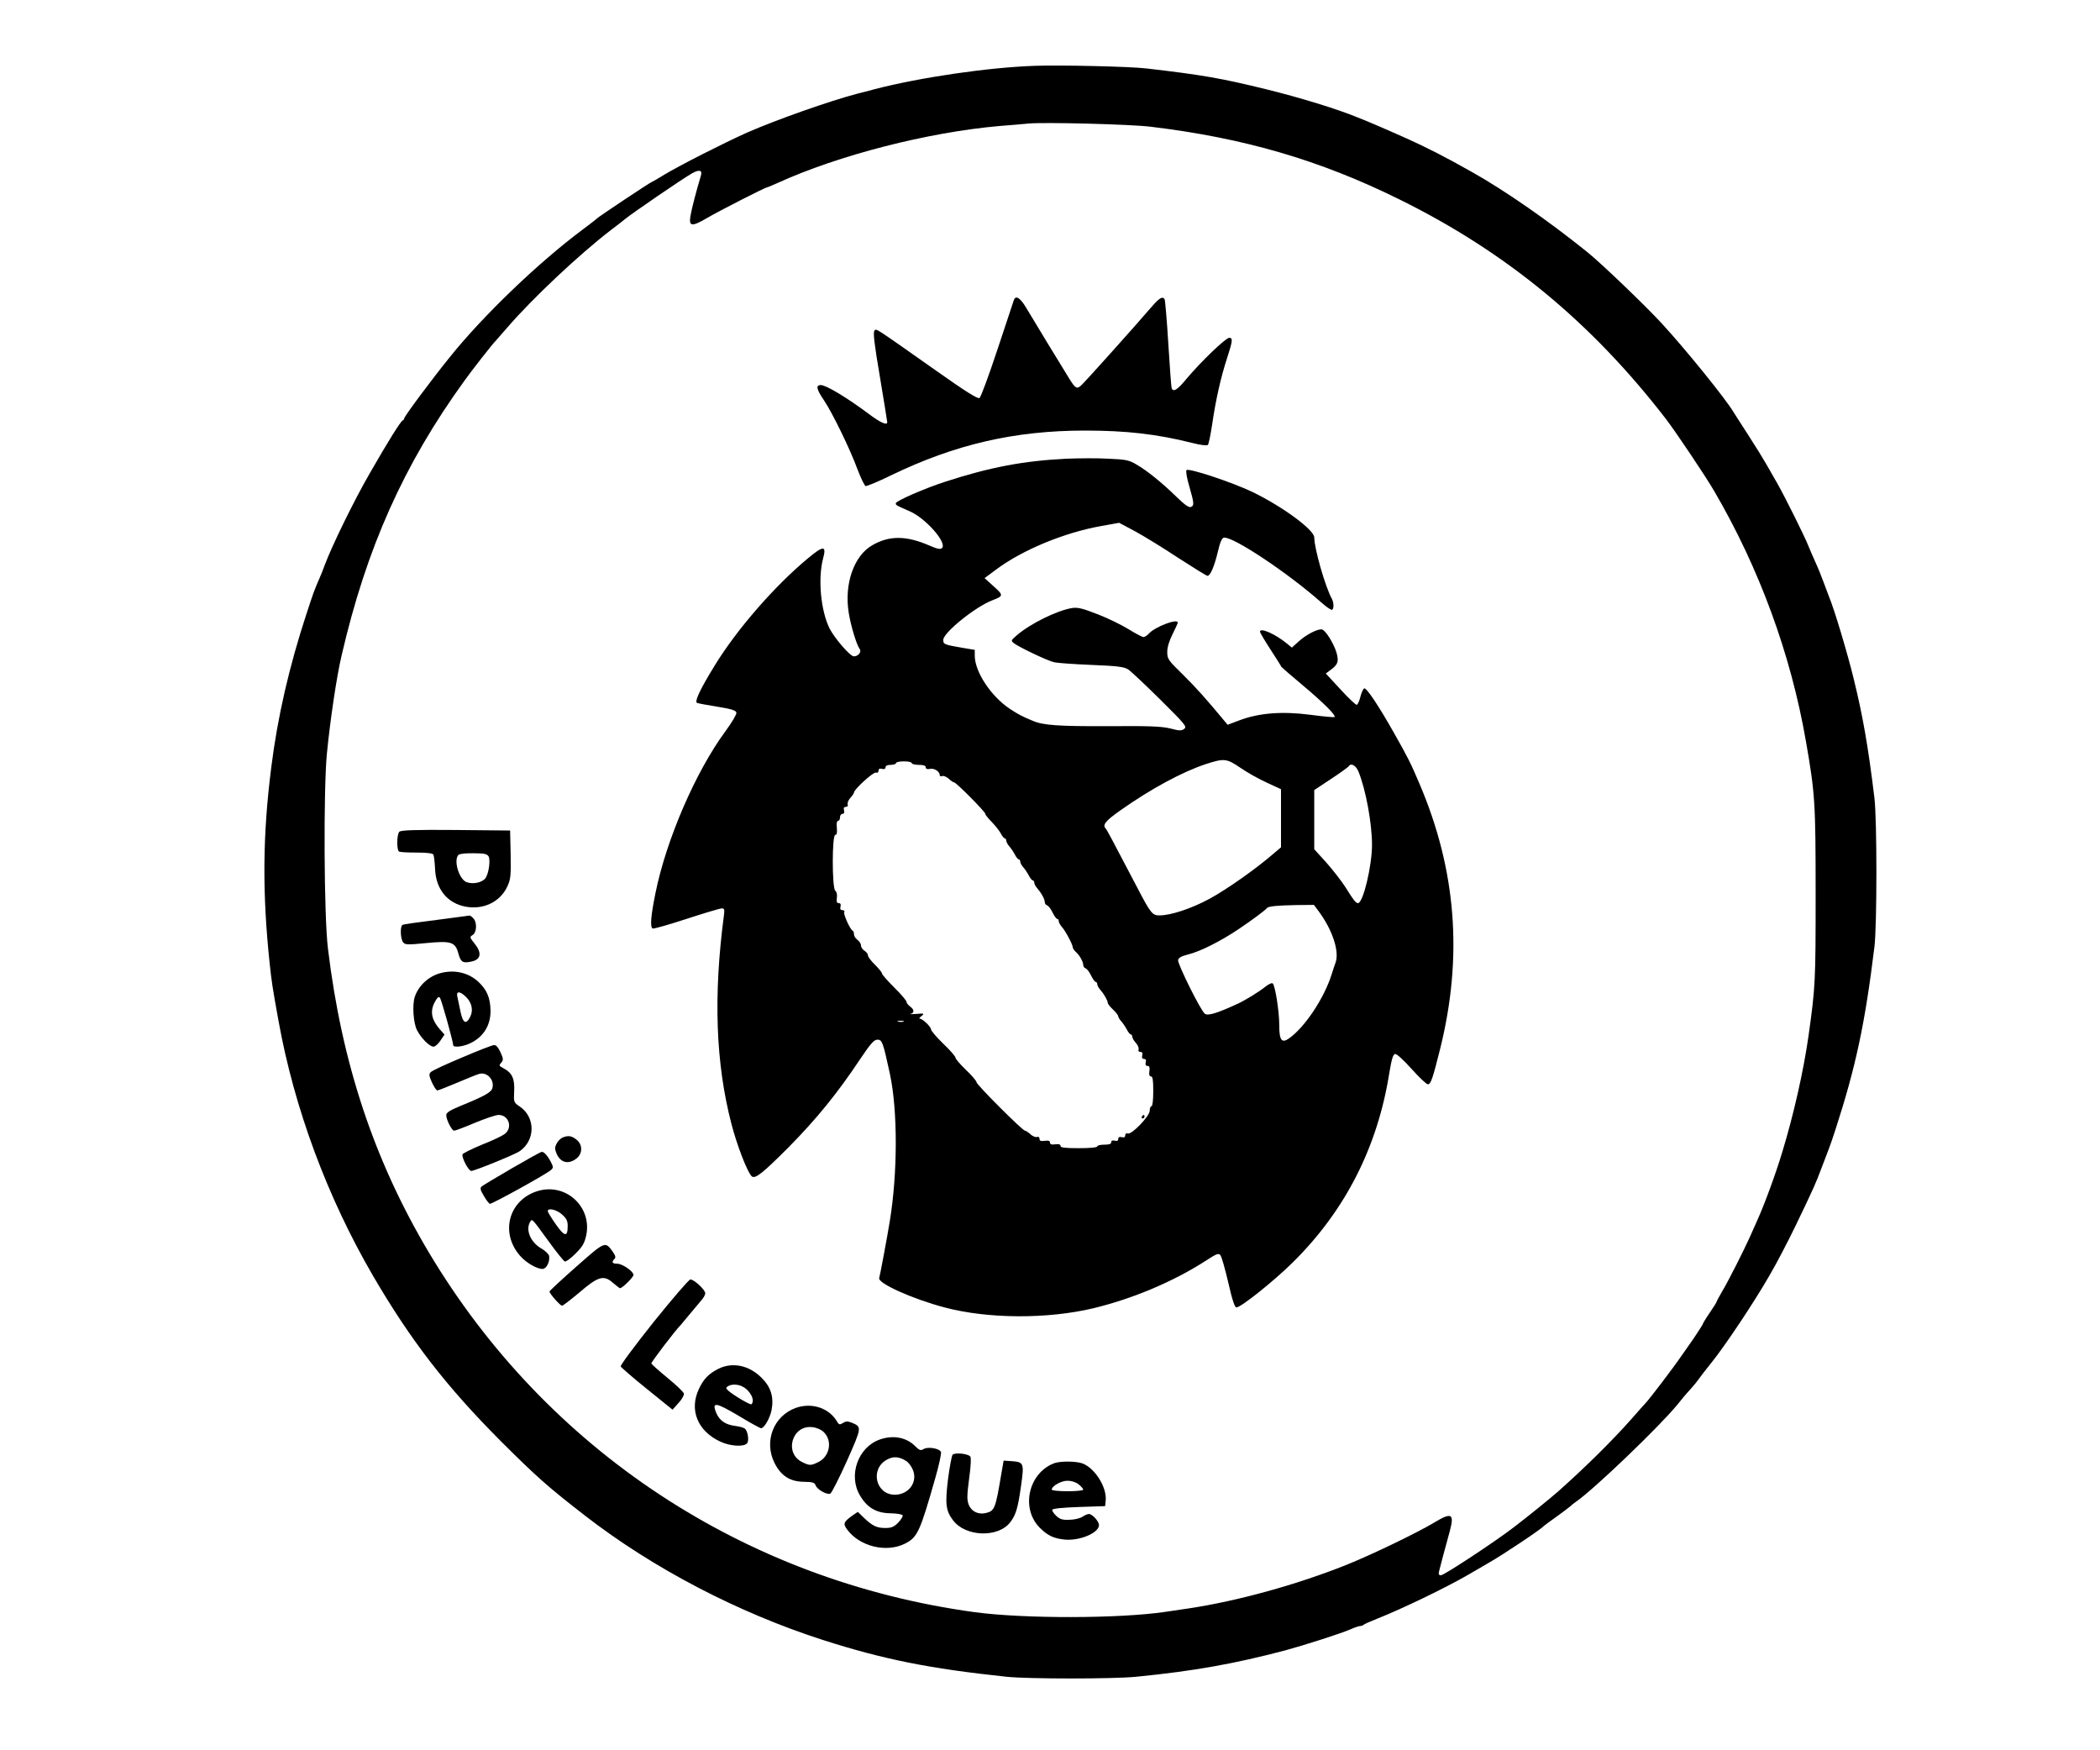 <?xml version="1.0" standalone="no"?>
<!DOCTYPE svg PUBLIC "-//W3C//DTD SVG 20010904//EN"
 "http://www.w3.org/TR/2001/REC-SVG-20010904/DTD/svg10.dtd">
<svg version="1.0" xmlns="http://www.w3.org/2000/svg"
 width="1200pt" height="1000pt" viewBox="0 0 1200 1000"
 preserveAspectRatio="xMidYMid meet">
<g transform="translate(0,1000) scale(0.1,-0.1)"
fill="#000000" stroke="none">
<path d="M5915 9624 c-268 -9 -655 -66 -915 -133 -41 -11 -86 -23 -100 -26
-163 -43 -460 -148 -630 -222 -136 -61 -386 -188 -474 -241 -37 -23 -70 -42
-72 -42 -6 0 -308 -201 -314 -209 -3 -4 -41 -33 -85 -66 -249 -186 -562 -486
-752 -722 -106 -131 -263 -342 -263 -353 0 -4 -4 -10 -9 -12 -11 -4 -85 -122
-188 -302 -87 -150 -215 -411 -258 -526 -9 -25 -23 -61 -32 -80 -27 -62 -31
-73 -71 -195 -99 -301 -166 -591 -202 -880 -49 -386 -52 -713 -9 -1120 11
-103 15 -131 50 -325 90 -501 279 -1010 541 -1460 215 -368 418 -631 727 -941
204 -204 274 -266 486 -430 388 -300 870 -552 1358 -709 347 -111 606 -163
1049 -210 125 -13 608 -13 740 0 333 33 561 74 853 151 107 29 320 97 372 120
24 11 49 19 56 19 7 0 17 4 22 9 6 4 42 20 80 35 134 53 386 174 515 249 47
27 99 58 117 68 76 43 300 192 313 209 3 3 35 27 72 53 36 26 72 53 80 60 7 7
23 20 35 28 103 71 481 434 579 555 21 27 54 66 73 86 19 21 41 48 49 60 9 13
41 55 72 93 77 95 247 350 332 499 39 66 106 195 150 286 106 221 111 232 148
330 18 47 36 94 40 105 5 11 22 61 38 110 116 358 169 604 223 1045 15 123 15
727 0 851 -36 296 -66 467 -118 679 -35 145 -113 405 -143 475 -4 11 -18 47
-30 80 -12 33 -33 85 -47 115 -14 30 -32 73 -41 95 -23 57 -133 278 -177 355
-21 36 -49 85 -63 110 -14 25 -59 98 -101 163 -42 64 -80 125 -86 134 -47 78
-272 356 -410 506 -91 99 -344 342 -425 407 -217 175 -468 350 -655 455 -153
87 -268 145 -377 194 -27 12 -69 30 -95 42 -59 26 -111 48 -140 60 -13 5 -33
13 -45 18 -113 47 -331 114 -523 161 -256 63 -365 82 -685 119 -92 11 -489 20
-635 15z m660 -348 c532 -64 966 -190 1421 -415 609 -300 1098 -703 1523
-1254 56 -73 228 -329 276 -412 259 -443 438 -933 524 -1427 53 -303 56 -354
56 -878 0 -498 -1 -526 -41 -811 -28 -196 -84 -446 -149 -659 -38 -127 -102
-301 -146 -398 -12 -26 -30 -67 -41 -92 -34 -75 -123 -252 -157 -308 -17 -29
-31 -55 -31 -58 0 -3 -18 -32 -40 -64 -22 -32 -40 -62 -40 -65 0 -3 -24 -40
-52 -82 -29 -41 -60 -85 -68 -97 -52 -76 -187 -253 -210 -276 -3 -3 -39 -43
-80 -90 -110 -124 -260 -272 -415 -410 -48 -42 -165 -137 -255 -206 -105 -81
-398 -274 -416 -274 -12 0 -15 6 -11 22 6 24 34 131 62 232 26 98 10 107 -88
48 -94 -57 -359 -185 -504 -243 -283 -113 -620 -206 -898 -248 -38 -6 -99 -15
-135 -20 -263 -39 -807 -40 -1090 -2 -1313 179 -2447 926 -3121 2058 -311 523
-496 1078 -575 1733 -23 184 -26 910 -6 1115 19 194 56 442 84 560 142 614
355 1091 702 1570 45 63 162 212 176 225 3 3 34 39 70 80 144 167 413 419 590
555 36 27 72 55 80 62 38 32 336 236 385 263 41 23 60 18 50 -14 -25 -83 -53
-189 -60 -232 -9 -58 8 -60 91 -12 69 41 338 178 348 178 3 0 29 11 58 24 348
159 859 290 1268 326 69 5 143 12 165 14 86 9 587 -4 700 -18z"/>
<path d="M5794 8287 c-3 -8 -45 -135 -94 -283 -49 -148 -95 -273 -103 -278
-10 -6 -78 36 -246 155 -365 257 -342 242 -354 230 -9 -9 -1 -76 31 -264 23
-138 42 -255 42 -259 0 -20 -39 -3 -104 46 -126 94 -245 166 -276 166 -30 0
-24 -25 19 -88 47 -70 148 -276 192 -396 18 -48 39 -90 45 -93 6 -2 72 25 145
61 366 177 706 256 1109 256 236 0 412 -20 614 -71 46 -12 83 -16 88 -11 5 5
15 55 24 113 21 146 51 276 85 380 33 102 35 119 13 119 -20 0 -163 -138 -242
-232 -54 -66 -78 -81 -87 -55 -2 6 -11 121 -19 255 -8 133 -18 247 -21 252
-12 19 -30 8 -75 -44 -83 -97 -382 -431 -402 -448 -24 -22 -32 -18 -65 34 -35
56 -208 340 -250 411 -33 55 -58 71 -69 44z"/>
<path d="M6090 7379 c-240 -12 -432 -48 -685 -130 -116 -37 -286 -111 -286
-124 -1 -11 1 -12 79 -46 92 -40 215 -180 185 -210 -9 -9 -26 -6 -72 14 -133
58 -231 58 -328 1 -104 -60 -160 -222 -133 -386 12 -75 45 -183 62 -205 13
-17 -7 -43 -33 -43 -21 0 -109 102 -138 158 -51 102 -68 284 -38 400 21 77 3
77 -90 -1 -187 -156 -399 -399 -525 -603 -86 -139 -121 -213 -105 -220 8 -3
61 -13 118 -22 80 -13 105 -21 107 -34 2 -9 -26 -56 -62 -105 -170 -230 -339
-620 -401 -928 -26 -130 -31 -190 -16 -200 6 -3 93 22 194 55 101 33 192 60
201 60 15 0 17 -6 13 -37 -61 -462 -48 -846 43 -1196 31 -120 92 -278 116
-298 20 -16 62 18 210 166 160 162 279 308 412 508 57 85 77 107 96 107 27 0
32 -15 71 -195 45 -208 45 -568 -1 -845 -13 -81 -55 -306 -60 -322 -9 -30 192
-120 374 -168 249 -66 589 -67 852 -4 222 54 451 150 634 267 69 45 80 49 90
35 7 -9 27 -80 45 -157 22 -98 37 -141 46 -141 26 0 216 152 324 259 299 296
483 658 550 1081 13 78 21 106 33 108 9 2 47 -33 94 -85 43 -48 85 -88 93 -88
17 0 27 29 71 205 130 525 92 1019 -119 1513 -50 118 -67 151 -144 287 -86
153 -158 261 -171 257 -6 -2 -16 -23 -22 -47 -6 -24 -15 -45 -21 -47 -5 -2
-47 38 -93 88 l-84 91 27 20 c43 31 49 50 33 103 -16 50 -59 120 -80 128 -20
8 -90 -27 -134 -67 l-40 -36 -28 23 c-67 55 -154 93 -154 68 0 -6 27 -51 60
-102 33 -51 61 -95 62 -99 2 -3 57 -51 123 -106 119 -100 191 -172 181 -181
-2 -2 -64 3 -137 13 -161 21 -293 11 -405 -31 l-69 -26 -20 24 c-103 124 -157
185 -234 261 -86 84 -91 91 -91 131 0 27 11 63 30 101 16 32 30 62 30 67 0 25
-130 -24 -165 -63 -10 -11 -24 -20 -31 -20 -6 0 -45 20 -85 45 -41 25 -120 64
-178 86 -85 33 -112 40 -145 35 -86 -14 -240 -90 -316 -156 -34 -30 -35 -30
-15 -46 29 -22 194 -101 230 -108 17 -4 112 -11 212 -15 150 -6 187 -11 210
-26 15 -10 97 -87 183 -172 142 -141 154 -155 137 -167 -15 -12 -27 -12 -80 2
-50 12 -119 15 -357 13 -279 -1 -369 5 -427 30 -61 25 -82 36 -134 70 -107 72
-199 211 -199 303 l0 33 -72 12 c-104 18 -108 20 -108 45 0 41 183 189 280
226 65 25 65 29 8 80 l-52 47 69 51 c151 112 390 210 600 247 l100 18 90 -48
c50 -27 161 -95 247 -152 87 -56 162 -103 168 -103 16 0 39 54 59 137 12 53
23 79 34 81 49 10 365 -200 556 -369 30 -27 58 -46 63 -43 11 7 10 40 -1 62
-38 68 -101 289 -101 351 0 44 -183 178 -355 261 -116 55 -362 137 -375 124
-5 -5 2 -46 16 -93 28 -98 29 -110 8 -118 -11 -4 -37 15 -82 59 -82 80 -166
148 -228 184 -42 25 -61 29 -158 33 -61 4 -172 3 -246 0z m997 -1765 c37 -26
105 -64 151 -85 l82 -38 0 -166 0 -166 -33 -28 c-100 -88 -275 -212 -377 -267
-102 -55 -219 -94 -285 -94 -40 0 -50 12 -127 160 -149 284 -171 326 -179 335
-21 22 -3 44 83 105 176 124 354 220 490 265 103 33 117 32 195 -21z m-1877
26 c0 -5 18 -10 40 -10 27 0 40 -4 40 -14 0 -9 8 -12 25 -9 24 5 55 -15 55
-36 0 -6 7 -8 14 -5 8 3 25 -4 37 -15 13 -12 26 -21 31 -21 12 0 178 -168 178
-179 0 -6 17 -27 38 -48 20 -21 43 -50 51 -65 8 -16 18 -28 23 -28 4 0 8 -6 8
-13 0 -7 8 -22 18 -33 9 -10 23 -31 31 -46 8 -16 18 -28 23 -28 4 0 8 -6 8
-13 0 -7 8 -22 18 -33 9 -10 23 -31 31 -46 8 -16 18 -28 23 -28 4 0 8 -6 8
-13 0 -7 8 -22 18 -33 24 -28 42 -61 42 -78 0 -8 6 -16 14 -19 8 -3 22 -22 31
-41 10 -20 21 -36 26 -36 5 0 9 -6 9 -13 0 -7 8 -22 18 -33 20 -22 62 -101 62
-116 0 -6 8 -18 18 -27 22 -20 42 -56 42 -75 0 -8 6 -16 14 -19 8 -3 22 -22
31 -41 10 -20 21 -36 26 -36 5 0 9 -6 9 -13 0 -7 8 -22 18 -33 22 -25 42 -61
42 -74 0 -5 14 -23 30 -38 17 -16 30 -33 30 -39 0 -5 8 -18 18 -29 9 -10 23
-31 31 -46 8 -16 18 -28 23 -28 4 0 8 -6 8 -13 0 -7 9 -23 21 -36 11 -12 18
-29 15 -37 -3 -8 1 -14 10 -14 11 0 15 -6 11 -20 -3 -14 0 -20 10 -20 10 0 14
-6 10 -20 -3 -14 0 -20 10 -20 11 0 14 -8 11 -30 -3 -20 0 -30 9 -30 10 0 13
-21 13 -85 0 -50 -4 -85 -10 -85 -5 0 -10 -11 -10 -25 0 -32 -104 -140 -126
-131 -8 3 -14 -1 -14 -10 0 -11 -6 -15 -20 -11 -14 3 -20 0 -20 -10 0 -10 -6
-14 -20 -10 -13 3 -20 0 -20 -9 0 -10 -12 -14 -40 -14 -22 0 -40 -4 -40 -10 0
-6 -42 -10 -105 -10 -81 0 -105 3 -105 13 0 9 -10 12 -30 9 -21 -3 -30 0 -30
10 0 10 -9 13 -30 10 -23 -3 -30 0 -30 12 0 9 -6 13 -14 10 -8 -3 -25 4 -37
15 -13 12 -27 21 -32 21 -14 0 -277 263 -277 277 0 7 -27 39 -60 70 -33 32
-60 63 -60 70 0 7 -31 43 -70 80 -38 37 -70 74 -70 82 0 15 -49 61 -64 61 -6
0 -1 7 10 15 18 15 15 16 -31 12 -27 -2 -42 -2 -32 0 23 6 22 25 -3 43 -11 8
-20 20 -20 26 0 7 -31 44 -70 82 -38 38 -70 74 -70 80 0 6 -18 28 -40 50 -22
21 -40 45 -40 53 0 8 -9 20 -20 27 -11 7 -20 20 -20 30 0 10 -9 24 -20 32 -11
8 -20 22 -20 31 0 10 -3 19 -7 21 -15 6 -55 96 -49 107 4 6 0 11 -10 11 -11 0
-15 6 -11 20 3 14 0 20 -10 20 -11 0 -14 8 -11 30 3 18 -1 35 -9 41 -19 16
-19 319 0 319 9 0 11 12 9 40 -3 25 0 40 7 40 6 0 11 9 11 20 0 11 6 20 14 20
9 0 12 7 9 20 -4 14 0 20 11 20 9 0 13 6 10 14 -3 8 4 25 15 37 12 13 21 27
21 31 0 18 112 120 126 114 8 -3 14 1 14 10 0 11 6 15 20 11 13 -3 20 0 20 9
0 9 11 14 30 14 17 0 30 5 30 10 0 6 20 10 45 10 25 0 45 -4 45 -10z m2553
-49 c42 -104 77 -295 77 -418 0 -121 -51 -333 -80 -333 -12 0 -23 13 -71 90
-23 36 -72 99 -110 142 l-69 76 0 169 0 169 95 63 c52 34 97 67 101 72 13 22
42 7 57 -30z m-231 -793 c82 -109 124 -236 99 -300 -5 -13 -14 -41 -21 -63
-42 -136 -153 -303 -243 -367 -43 -31 -57 -12 -57 76 0 78 -23 223 -37 237 -5
5 -23 -3 -43 -19 -36 -29 -116 -78 -160 -98 -115 -53 -168 -69 -185 -56 -23
16 -156 284 -153 306 2 14 18 23 58 33 69 17 186 76 287 144 79 53 154 109
163 121 8 10 57 15 166 17 l102 1 24 -32z m-2369 -635 c-7 -2 -21 -2 -30 0
-10 3 -4 5 12 5 17 0 24 -2 18 -5z"/>
<path d="M6525 3620 c-3 -5 -1 -10 4 -10 6 0 11 5 11 10 0 6 -2 10 -4 10 -3 0
-8 -4 -11 -10z"/>
<path d="M2282 5248 c-15 -15 -16 -104 -2 -113 6 -4 51 -6 100 -6 56 0 92 -4
96 -11 4 -6 8 -42 10 -80 4 -117 69 -198 174 -218 102 -19 197 26 239 115 19
41 21 60 19 183 l-3 137 -310 3 c-233 2 -314 -1 -323 -10z m510 -141 c11 -21
2 -93 -17 -123 -17 -26 -72 -38 -109 -24 -43 16 -76 126 -46 156 6 6 44 10 86
9 62 0 77 -4 86 -18z"/>
<path d="M2570 4754 c-226 -29 -262 -34 -271 -39 -13 -9 -11 -78 4 -98 11 -15
23 -16 134 -5 143 14 165 6 183 -62 13 -48 26 -55 77 -43 52 12 57 50 15 102
-29 36 -29 38 -11 49 24 15 26 74 3 96 -8 9 -18 16 -22 15 -4 -1 -54 -7 -112
-15z"/>
<path d="M2520 4441 c-69 -17 -129 -72 -150 -137 -15 -46 -8 -149 13 -190 23
-45 72 -94 94 -94 10 0 28 16 40 35 l23 34 -29 33 c-44 51 -54 98 -29 148 15
29 24 38 31 31 9 -9 75 -247 77 -273 0 -13 49 -9 87 7 81 34 127 103 126 190
-1 75 -21 121 -72 168 -56 50 -133 68 -211 48z m143 -137 c33 -32 42 -75 25
-111 -24 -50 -43 -40 -57 29 -7 35 -15 73 -18 86 -7 31 17 29 50 -4z"/>
<path d="M2640 3958 c-91 -38 -171 -75 -178 -83 -12 -11 -11 -20 6 -59 12 -25
25 -46 31 -46 6 0 56 20 113 44 57 24 113 47 125 50 44 14 89 -32 77 -79 -6
-26 -42 -46 -186 -105 -58 -24 -78 -37 -78 -51 0 -27 32 -89 45 -89 7 0 60 20
119 45 60 25 120 45 135 45 58 0 82 -72 36 -108 -14 -11 -72 -39 -131 -62 -58
-24 -108 -49 -111 -55 -6 -18 34 -95 50 -95 19 0 252 95 277 113 90 63 90 194
0 255 -34 23 -35 24 -32 87 4 72 -12 106 -60 131 -27 14 -28 17 -14 32 13 16
13 22 -4 60 -13 28 -25 42 -37 41 -10 0 -92 -32 -183 -71z"/>
<path d="M3215 3501 c-11 -5 -27 -20 -34 -34 -11 -21 -12 -31 -1 -57 22 -53
68 -65 114 -29 36 28 36 80 0 108 -28 22 -46 25 -79 12z"/>
<path d="M2925 3325 c-88 -51 -166 -98 -173 -104 -10 -10 -7 -20 13 -54 13
-23 29 -43 34 -45 10 -3 328 172 350 194 13 11 13 17 1 41 -19 38 -41 63 -54
62 -6 0 -83 -43 -171 -94z"/>
<path d="M3079 3197 c-170 -47 -225 -238 -107 -372 34 -39 95 -75 128 -75 22
0 43 40 38 74 -2 10 -21 29 -43 42 -63 35 -94 108 -65 154 11 18 9 20 105
-112 44 -61 86 -113 92 -115 7 -3 35 18 62 45 40 40 51 59 61 105 33 160 -113
297 -271 254z m133 -136 c25 -22 32 -37 32 -65 0 -65 -17 -63 -68 9 -25 36
-46 70 -46 75 0 21 51 9 82 -19z"/>
<path d="M3293 2763 c-84 -74 -153 -138 -153 -142 0 -12 61 -81 72 -81 5 0 49
34 98 75 108 93 140 102 192 56 20 -17 38 -31 41 -31 13 0 77 63 77 76 0 20
-64 64 -93 64 -29 0 -34 9 -16 27 9 9 6 19 -10 42 -43 60 -43 60 -208 -86z"/>
<path d="M3736 2448 c-106 -133 -192 -248 -189 -255 3 -6 70 -65 150 -129
l146 -118 34 38 c19 20 33 45 31 54 -2 9 -44 49 -93 89 -50 41 -91 78 -93 83
-2 7 140 193 168 220 3 3 25 30 50 60 25 30 55 66 67 80 13 14 23 32 23 41 0
20 -64 79 -85 79 -8 0 -102 -109 -209 -242z"/>
<path d="M4106 2180 c-57 -29 -85 -58 -112 -115 -57 -120 -8 -241 121 -301 56
-27 136 -32 154 -10 13 15 4 71 -13 84 -6 5 -30 12 -54 15 -56 7 -90 30 -109
74 -27 65 -4 62 126 -15 66 -40 124 -72 130 -72 18 0 51 58 60 104 14 75 -4
132 -58 185 -71 71 -166 90 -245 51z m137 -102 c45 -23 73 -79 51 -101 -6 -6
-106 53 -134 79 -13 13 -13 16 0 24 20 13 57 12 83 -2z"/>
<path d="M4547 1956 c-127 -46 -183 -191 -121 -315 37 -73 88 -106 167 -107
51 -1 62 -4 68 -21 9 -24 64 -54 83 -47 8 3 50 87 95 186 86 194 86 195 30
219 -26 10 -35 10 -52 -1 -18 -11 -23 -10 -32 5 -45 80 -145 114 -238 81z
m159 -137 c53 -50 36 -141 -31 -173 -41 -20 -49 -20 -90 0 -107 51 -59 215 58
200 22 -2 50 -14 63 -27z"/>
<path d="M5026 1775 c-123 -44 -180 -204 -112 -319 41 -70 94 -101 175 -102
39 -1 67 -6 69 -12 2 -7 -10 -25 -26 -42 -24 -24 -39 -30 -72 -30 -50 0 -73
11 -122 57 l-36 35 -30 -20 c-52 -38 -56 -47 -31 -81 72 -97 224 -134 331 -80
71 36 85 67 173 376 21 73 35 139 32 147 -8 21 -75 32 -99 17 -17 -10 -24 -8
-51 19 -50 49 -126 62 -201 35z m152 -122 c13 -8 30 -30 38 -50 30 -70 -23
-143 -103 -143 -110 1 -143 148 -44 201 37 20 69 17 109 -8z"/>
<path d="M5443 1688 c-5 -7 -17 -71 -26 -141 -17 -141 -12 -179 29 -233 71
-95 258 -101 327 -11 33 43 44 83 62 211 18 127 15 133 -55 138 l-45 3 -13
-75 c-34 -202 -38 -213 -91 -225 -42 -9 -80 10 -95 47 -11 28 -11 52 2 151 10
72 12 121 6 126 -17 17 -90 23 -101 9z"/>
<path d="M6021 1639 c-146 -58 -189 -260 -78 -369 44 -43 76 -59 139 -66 85
-9 197 37 198 82 0 22 -38 64 -58 64 -7 0 -24 -7 -37 -16 -14 -9 -47 -17 -74
-17 -40 -2 -54 3 -75 22 -15 14 -25 30 -23 35 2 7 61 13 153 16 l149 5 3 29
c10 83 -72 204 -147 219 -46 10 -121 8 -150 -4z m143 -120 c14 -11 26 -25 26
-30 0 -5 -40 -9 -90 -9 -49 0 -90 4 -90 9 0 21 54 51 90 51 23 0 48 -8 64 -21z"/>
</g>
</svg>
